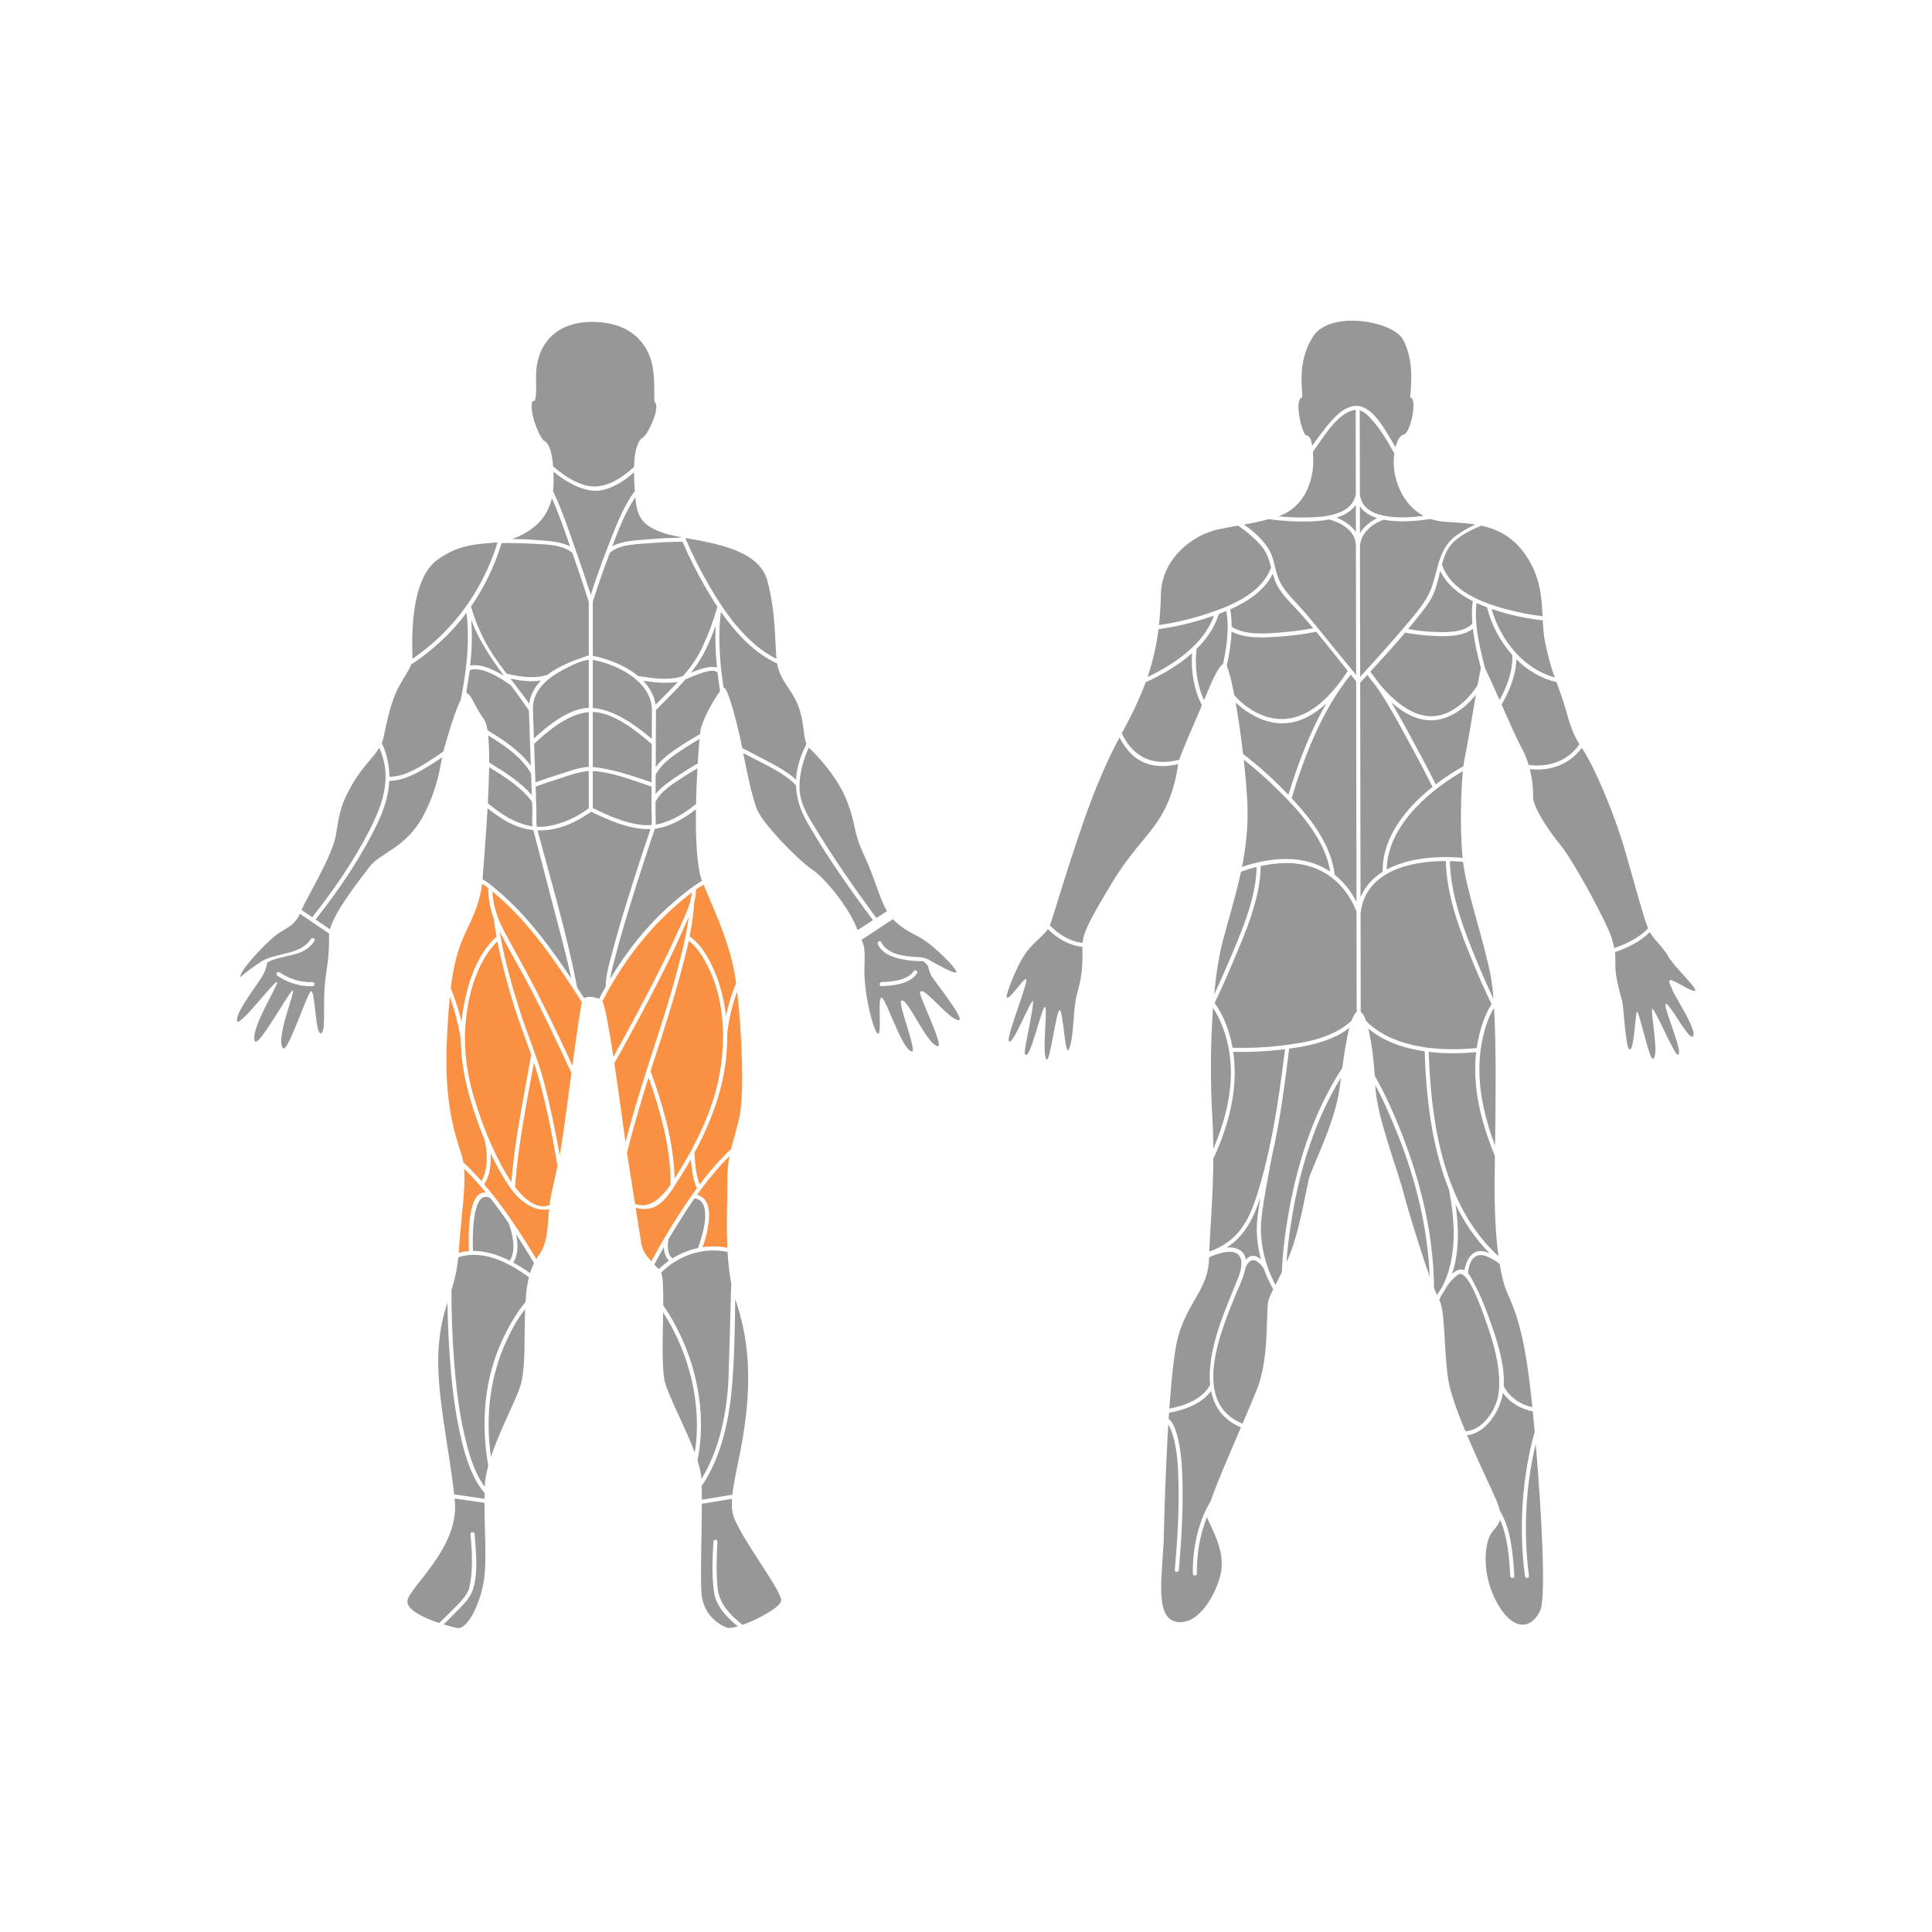 <svg
   version="1.1"
   id="svg2"
   width="1333.333"
   height="1333.333"
   viewBox="0 0 1333.333 1333.333"
   xmlns="http://www.w3.org/2000/svg"
   xmlns:svg="http://www.w3.org/2000/svg">
  <g
     id="g8"
     transform="matrix(1.333,0,0,-1.333,0,1333.333)">
    <g
       id="g10"
       transform="scale(0.1)">

      <path
         d="m 2608.27,6503.71 0.02,0.62 c -66.11,90.31 -128.41,181.97 -168.48,287.61 5.96,-77.61 3.11,-156.89 -5.43,-235.54 55.44,10.99 120.98,-20.06 173.89,-52.69"
         style="fill:#979797;fill-opacity:1;fill-rule:nonzero;stroke:none"
         id="path3374" />
      <path
         d="m 2756.08,5813.47 c -0.43,12.44 -0.87,24.88 -1.3,37.32 -53.77,74.33 -141.55,130.42 -222.38,179.3 -0.76,-58.63 -3.29,-122.52 -6.69,-186.23 67.25,-56.71 145.52,-107.26 231.36,-119.27 -3.67,28.63 -0.05,61.83 -0.99,88.88"
         style="fill:#979797;fill-opacity:1;fill-rule:nonzero;stroke:none"
         id="path3376" />
      <path
         d="m 2509.92,4098.96 c -23.22,55.49 -43.54,112.02 -61.47,168.16 -38.33,120.05 -62.91,239.71 -62.82,362.37 -0.77,1.09 -1.34,2.45 -1.63,4.11 -12.31,70.14 -30.15,140.7 -55.17,208.14 -6.17,-62.08 -11.32,-137.9 -15.62,-234.13 -13.07,-292.95 34.01,-457.74 73.24,-572.83 5.33,-15.64 9.21,-32.08 12.07,-49.26 32.72,-30.94 64.05,-63.8 94.16,-98.09 35.35,60.56 30.44,144.44 17.24,211.53"
         style="fill:#fa9142;fill-opacity:1;fill-rule:nonzero;stroke:none"
         id="path3378" />
      <path
         d="m 2480.89,3869.02 c -25.18,28.87 -51.32,56.61 -78.33,83.22 8.85,-104.67 -14.34,-238.28 -26.57,-419.67 -0.39,-5.74 -0.83,-11.26 -1.28,-16.76 15.96,4.69 32.19,7.71 47.38,9.05 1.92,0.18 3.81,0.14 5.73,0.27 -3.46,72.55 -8.06,315.1 87.57,302.99 -7.93,9.68 -15.96,19.24 -24.06,28.72 l -10.44,12.18"
         style="fill:#fa9142;fill-opacity:1;fill-rule:nonzero;stroke:none"
         id="path3380" />
      <path
         d="m 2753.57,5885.66 c -1.29,37.31 -2.59,74.63 -3.88,111.94 -47.15,82.63 -136.35,145.91 -222.27,197.05 3.94,-38.38 5.42,-86.65 5.2,-140.28 77.42,-46.85 162.29,-100.2 220.95,-168.71"
         style="fill:#979797;fill-opacity:1;fill-rule:nonzero;stroke:none"
         id="path3382" />
      <path
         d="m 2415.03,6424.93 c -1.12,-6.22 1.76,-12.43 7.4,-15.29 21.02,-10.64 38.72,-71.02 84.34,-133.24 6.95,-9.47 12.24,-26.3 16.18,-48.77 0.74,-4.23 3.21,-7.98 6.9,-10.16 80.46,-47.49 165.09,-105.63 218.43,-179.35 -0.2,5.76 -0.4,11.53 -0.6,17.29 -1.15,33.3 -2.31,66.6 -3.46,99.9 l -0.05,1.38 c -1.36,39.25 -2.73,78.5 -4.09,117.75 -0.57,16.5 -1.14,33.01 -1.72,49.52 l -1.31,1.83 c -4.83,7.38 -9.76,14.71 -14.78,21.97 -24.56,35.52 -50.13,70.15 -75.67,104.64 -0.96,1.3 -2.06,2.39 -3.4,3.31 -51.32,35.54 -134.63,90.91 -201.3,80.54 -6.15,-0.96 -10.66,-6.27 -11.45,-12.44 -4.27,-33.21 -9.52,-66.2 -15.42,-98.88"
         style="fill:#979797;fill-opacity:1;fill-rule:nonzero;stroke:none"
         id="path3384" />
      <path
         d="m 2527.66,5404.94 c -10.18,7.85 -20.88,15.44 -31.63,22.03 -17.1,-141.25 -83.05,-229.55 -114.81,-322.39 -20.02,-58.52 -35.5,-118.9 -47.52,-218.42 23.52,-56.23 41.82,-115.01 55.68,-174.47 1.94,20.71 4.6,41.51 8.11,62.45 22.46,133.81 68.93,284.9 173.12,379.2 -5.47,30.73 -10.33,61.56 -14.07,92.52 l 0.07,0.77 c -18.97,50.62 -28.32,101.55 -28.95,158.31"
         style="fill:#fa9142;fill-opacity:1;fill-rule:nonzero;stroke:none"
         id="path3386" />
      <path
         d="m 2642.54,6489.04 c 4.17,-5.38 8.32,-10.77 12.5,-16.15 l 1.27,-0.87 c -1.27,0.87 4.39,-6.44 4.39,-6.44 27.11,-34.96 53.95,-70.13 79.02,-106.58 5.97,46.93 29.21,87.08 61.53,120.32 -51.46,-8.47 -107.82,-1.19 -158.71,9.72"
         style="fill:#979797;fill-opacity:1;fill-rule:nonzero;stroke:none"
         id="path3388" />
      <path
         d="m 3048.21,6886.84 c -26.85,84.76 -55.23,169.08 -84.73,252.96 -51.89,46.86 -157.09,44.84 -221.82,48.23 -48.11,2.51 -96.38,3.69 -144.57,2.67 -36.18,-116.87 -88.96,-228.03 -158.3,-328.13 24.56,-90.45 66.62,-179.98 118.52,-257.59 20.58,-30.78 42.67,-60.48 65.19,-89.89 66.68,-16.15 147.73,-29.45 213.53,-5.04 16.6,12.72 34.35,24.16 52.67,34.13 38.75,21.1 79.53,38.56 121.59,51.94 9.97,3.17 24.82,10.21 37.92,12.59 0,92.71 0,185.42 0,278.13"
         style="fill:#979797;fill-opacity:1;fill-rule:nonzero;stroke:none"
         id="path3390" />
      <path
         d="m 3138.47,7148.87 0.5,1.29 c 2.02,5.2 3.94,10.43 5.97,15.62 38.09,96.95 77.35,207.88 141.56,294.14 -2.33,31.66 -3.81,65.1 -3.87,97.08 -66.5,-58.14 -150.52,-107.92 -231.2,-92.6 -66.87,12.69 -129.9,50.35 -185.97,95.75 0.8,-19.62 1.06,-41.03 0.53,-64.86 -0.28,-12.49 -1.29,-24.36 -2.63,-35.94 45.72,-95.65 79.7,-198.69 114.47,-297.38 1.35,-3.83 2.67,-7.69 4.02,-11.53 l 0.8,-2.27 c 26.25,-74.83 51.7,-149.97 75.98,-225.46 24.25,76.16 50.96,151.67 79.84,226.16"
         style="fill:#979797;fill-opacity:1;fill-rule:nonzero;stroke:none"
         id="path3392" />
      <path
         d="m 2528.69,4111.67 c 0.23,-1.12 0.44,-2.3 0.67,-3.44 27.55,-65.35 58.97,-129.02 95.13,-189.53 6.56,-10.97 14.39,-23.33 23.23,-36.16 17.04,220.51 64.45,441.68 102.46,659.06 -32.09,91.81 -67.96,182.42 -95.78,275.77 -30.49,102.33 -59.18,206.2 -79.33,311.43 -89.71,-88.04 -134.42,-223.3 -154.6,-343.57 -27.12,-161.58 -11.88,-314.69 35.24,-470.91 20.08,-66.58 43.26,-132.92 70.17,-197.69 1.27,-1.21 2.34,-2.72 2.81,-4.96"
         style="fill:#fa9142;fill-opacity:1;fill-rule:nonzero;stroke:none"
         id="path3394" />
      <path
         d="m 3048.21,6586.43 c -44.2,-3.96 -98.35,-33.73 -131.65,-51.09 -81.87,-42.71 -161.64,-107.43 -157.38,-208.37 0.07,-1.58 -0.21,-2.95 -0.66,-4.16 3.24,-15.18 1.89,-31.21 2.49,-48.37 1.1,-31.68 2.19,-63.35 3.29,-95.03 74.18,68.49 181.84,155.35 283.91,158.34 0,82.89 0,165.79 0,248.68"
         style="fill:#979797;fill-opacity:1;fill-rule:nonzero;stroke:none"
         id="path3396" />
      <path
         d="m 2760.92,5705.07 c -52.22,5.28 -103.21,22.82 -152.65,53.35 -28.98,17.89 -57.11,37.76 -84.01,59.21 -8.46,-148.77 -20.89,-292.25 -25.33,-359.93 -0.17,-2.56 -0.49,-4.96 -0.69,-7.48 30.67,-17.2 59.72,-42.98 80.27,-60.37 149.13,-126.14 269.46,-288.98 378.89,-453.21 -29.34,139.54 -68.57,277.68 -104.17,415.47 -30.42,117.75 -61.14,235.41 -92.31,352.96"
         style="fill:#979797;fill-opacity:1;fill-rule:nonzero;stroke:none"
         id="path3398" />
      <path
         d="m 2849.67,5727.44 c 59.05,12.31 115.25,35.29 166.07,67.9 11.04,7.08 22.03,14.31 32.47,22.27 0,64.28 0,128.57 0,192.86 -52.23,-2.86 -107.3,-24.51 -155.34,-39.74 -40.2,-12.75 -80.22,-26.15 -119.92,-40.37 0.84,-24.43 1.69,-48.86 2.54,-73.28 0.71,-1.92 0.73,-3.76 0.19,-5.41 0.44,-12.74 0.88,-25.47 1.32,-38.2 0.85,-24.54 -0.95,-67.13 1.89,-91.08 23.1,-1.4 46.71,0.04 70.78,5.05"
         style="fill:#979797;fill-opacity:1;fill-rule:nonzero;stroke:none"
         id="path3400" />
      <path
         d="m 3048.21,6122.82 c 0,64.27 0,128.55 0,192.82 -105.03,-8.36 -209.55,-94.85 -282.94,-163.95 1.11,-32.09 2.22,-64.19 3.34,-96.28 1.19,-34.39 2.38,-68.79 3.58,-103.19 41.85,14.95 84.01,29.18 126.48,42.24 45.53,13.99 99.41,35.68 149.54,37.52 0,30.28 0,60.56 0,90.84"
         style="fill:#979797;fill-opacity:1;fill-rule:nonzero;stroke:none"
         id="path3402" />
      <path
         d="m 3504.41,3658.62 c -14.74,-23.79 -29.27,-47.76 -43.56,-71.9 -5.94,-31.56 -6.55,-77.65 20.67,-99.25 40.79,25.46 85.63,43.77 132.23,53.66 21.53,57.8 81.03,241.97 -17.66,257.47 -32.17,-45.99 -62.6,-93 -91.68,-139.98"
         style="fill:#979797;fill-opacity:1;fill-rule:nonzero;stroke:none"
         id="path3404" />
      <path
         d="m 2391.64,2537.44 c -31.18,126.32 -48.06,256.08 -58.75,385.61 -9.2,111.5 -14.88,223.75 -16.21,335.94 -19.14,-59.4 -37.27,-124.07 -45.32,-228.62 -17.37,-225.8 54.62,-526.79 79.93,-764.79 52.36,-7.54 104.72,-15.08 157.08,-22.62 0.06,9.95 0.16,19.99 0.34,30.16 -62.92,73.05 -94.43,172.66 -117.07,264.32"
         style="fill:#979797;fill-opacity:1;fill-rule:nonzero;stroke:none"
         id="path3406" />
      <path
         d="m 3471.88,3869.23 c 1.72,186.38 -51.8,379.05 -114.11,555.18 -40.69,-128.96 -78.65,-258.61 -111.69,-389.62 1.29,-8.79 2.48,-16.7 3.54,-23.55 11.11,-71.61 25.13,-160.5 37.95,-241.28 73.93,-29.85 136.25,31.11 184.31,99.27"
         style="fill:#fa9142;fill-opacity:1;fill-rule:nonzero;stroke:none"
         id="path3408" />
      <path
         d="m 3631.49,3847.71 -5.13,-6.85 c -5.85,-7.94 -11.61,-15.95 -17.34,-23.97 101.07,-27.88 54.6,-197.84 28.48,-271.51 42.27,6.29 85.59,5.6 128.28,-2.84 -6.29,135.45 1.02,269.72 0,343.15 -0.73,52.51 3.47,92.5 11.1,131.48 -52.74,-52.19 -100.82,-109.53 -145.39,-169.46"
         style="fill:#fa9142;fill-opacity:1;fill-rule:nonzero;stroke:none"
         id="path3410" />
      <path
         d="m 3816.43,4869.15 c -26.57,-72.02 -44.6,-148.07 -51.71,-223.72 1.08,-89.51 -9.7,-179.06 -30.5,-262.98 -30.44,-122.86 -79.45,-238.51 -139.23,-348.89 3.34,-49.03 6.57,-100.28 21.7,-147.39 1.74,-5.43 3.57,-10.95 5.92,-16.21 49.34,65.63 102.9,128.06 162.39,183.87 10.42,42.55 24.34,88.06 40.06,150.97 31.7,126.8 14.42,463.89 -8.63,664.35"
         style="fill:#fa9142;fill-opacity:1;fill-rule:nonzero;stroke:none"
         id="path3412" />
      <path
         d="m 3403.01,5734.69 c 72.58,15.25 140.7,56.54 200.52,105.03 1.34,64.83 4.15,128.69 7.39,185.2 -24.82,-14.28 -49.26,-29.29 -73.12,-45.01 -50.21,-33.07 -116,-72.01 -143.76,-128.11 -0.09,-21.32 -0.18,-42.63 -0.27,-63.95 -0.07,-16.77 2.38,-36.36 1,-54.47 2.74,0.46 5.54,0.74 8.24,1.31"
         style="fill:#979797;fill-opacity:1;fill-rule:nonzero;stroke:none"
         id="path3414" />
      <path
         d="m 3463.37,3475.55 c -18.21,17.61 -25.29,43.81 -26.33,70.28 -17,-29.66 -33.46,-59.64 -49.32,-89.89 7.82,-8.14 15.51,-16.25 22.67,-24.56 16.53,16.16 34.18,31.04 52.98,44.17"
         style="fill:#979797;fill-opacity:1;fill-rule:nonzero;stroke:none"
         id="path3416" />
      <path
         d="m 4189.51,6129.92 -2.01,2.24 c -12.56,-27.35 -22.99,-55.4 -30.76,-83.34 -17.55,-63.21 -26.07,-132.79 -5.58,-196.57 18.75,-58.39 54.17,-111.91 86.26,-163.82 93.06,-150.55 194.45,-296.4 299.72,-438.68 18.31,11.79 36.61,23.59 54.92,35.38 -39.87,68.37 -61.64,168.18 -114.83,281.55 -66.26,141.25 -39.23,148.22 -89.8,282.49 -50.57,134.27 -164.79,249.36 -197.92,280.75"
         style="fill:#979797;fill-opacity:1;fill-rule:nonzero;stroke:none"
         id="path3418" />
      <path
         d="m 3859.94,2656.33 c 29.64,242.38 10.46,434.2 -52.31,617.29 -0.4,1.15 -0.75,2.35 -1.13,3.5 -2.11,-151.14 -3.95,-302.6 -16.7,-452.41 -14.6,-171.54 -55.36,-368.89 -156.89,-514.92 0.58,-21.34 0.83,-45.51 0.85,-71.66 52.59,8.61 105.19,17.21 157.78,25.82 10.33,96.49 47.77,223.7 68.4,392.38"
         style="fill:#979797;fill-opacity:1;fill-rule:nonzero;stroke:none"
         id="path3420" />
      <path
         d="m 3610.92,2441.45 c 11.23,-35.25 18.84,-67.9 20.53,-95.75 96.74,154.44 134.91,359.75 140.68,534.09 5.26,159.36 9.04,318.77 13.69,478.15 -9.87,51.16 -15.67,106.84 -18.91,162.91 -95.86,20.43 -194.68,-0.9 -276.33,-52.59 -1.59,-2.22 -3.89,-3.78 -6.61,-4.26 -21.87,-14.44 -42.24,-31.3 -61.1,-49.9 10.02,-24.03 11.58,-89.96 10.84,-169.74 156.32,-225.44 233.1,-530.5 177.21,-802.91"
         style="fill:#979797;fill-opacity:1;fill-rule:nonzero;stroke:none"
         id="path3422" />
      <path
         d="m 2744.21,3411.14 c 5.91,19.53 12.83,36.8 20.71,52.51 -29.98,49.63 -61.02,99.78 -93.55,149.49 11.05,-50 12.89,-105.74 -14.19,-147.07 30.21,-16.49 59.28,-35.27 87.03,-54.93"
         style="fill:#979797;fill-opacity:1;fill-rule:nonzero;stroke:none"
         id="path3424" />
      <path
         d="m 2634.07,3455.59 c -66.69,34.74 -138.93,57.08 -211.98,48.35 -15.95,-1.91 -33.02,-5.45 -49.49,-10.96 -7.51,-72.16 -20.73,-123.49 -35.33,-170.43 -0.45,-121.89 4.53,-244.08 13.83,-365.31 10.11,-131.87 24.83,-264.49 55.64,-393.33 21.01,-87.85 47.43,-184.33 102.78,-258.42 1.23,33.65 8.08,70.51 18.52,108.85 l -0.12,0.31 c -38.46,218.15 -21.59,445.08 71.86,647.79 31.68,68.73 70.81,139.45 120.73,198.56 3.27,51.75 9.24,93.77 17.93,128.93 -30.25,21.91 -62.61,43.24 -96.51,61.51 l -7.86,4.15"
         style="fill:#979797;fill-opacity:1;fill-rule:nonzero;stroke:none"
         id="path3426" />
      <path
         d="m 3509.32,5179.42 c 19.98,45.17 49.43,100.49 63.92,154.7 0,0 -0.19,-4.58 0,0 0.15,3.67 4.95,21.64 4.95,21.64 1.62,8.7 2.71,17.32 3.27,25.84 -35.56,-26.43 -69.36,-55.36 -101.22,-84.33 -149.25,-135.68 -268.49,-299.08 -361.14,-477.54 14.25,-30.71 35.2,-149.54 56.46,-288.63 59.43,106.45 117.31,213.8 173.62,321.88 55.98,107.44 111.11,215.61 160.14,326.44"
         style="fill:#fa9142;fill-opacity:1;fill-rule:nonzero;stroke:none"
         id="path3428" />
      <path
         d="m 2538.4,3799.58 c -1.81,-0.13 1.98,-1.04 0,0 -95.09,50.04 -92.55,-202.88 -89.67,-273.5 66.3,0.27 130.09,-20.08 189.83,-50.24 36.71,51.64 14.59,140.65 -4.63,193.25 -0.63,1.72 -0.18,-1.42 0,0 -30.45,44.49 -62.21,88.23 -95.53,130.49"
         style="fill:#979797;fill-opacity:1;fill-rule:nonzero;stroke:none"
         id="path3430" />
      <path
         d="m 2764.1,4500.7 c -38.04,-212.73 -83.13,-428.95 -97.37,-644.26 46.47,-60.16 112.07,-118.82 178.29,-93.42 7.94,63.3 23.58,118.18 41.33,203.09 -25.25,152.66 -55.31,305.25 -97.1,453.65 -7.66,27.21 -16.23,54.13 -25.15,80.94"
         style="fill:#fa9142;fill-opacity:1;fill-rule:nonzero;stroke:none"
         id="path3432" />
      <path
         d="m 2968.41,4882.15 c -113.83,173.83 -237.95,349.63 -394.65,484.34 -6.96,5.98 -15.39,13.35 -24.67,21.14 4.02,-80.97 29.13,-148.27 68.68,-221.12 58.77,-108.26 119.55,-215.16 174.76,-325.33 58.91,-117.57 115.87,-236.17 171.16,-355.51 19.86,148.18 38.81,285.22 48.94,328.37 -13.4,20.73 -26.8,41.48 -40.44,62.35 -1.78,1.17 -3.2,2.99 -3.78,5.76"
         style="fill:#fa9142;fill-opacity:1;fill-rule:nonzero;stroke:none"
         id="path3434" />
      <path
         d="m 2761.4,4856.49 c -55.48,109.2 -119.18,214.19 -174.49,323.39 1.42,-8.78 3.06,-17.53 4.61,-26.29 0.91,-1.69 1.2,-3.55 0.96,-5.45 22.74,-126.31 58.32,-251.2 96.71,-372.84 39.53,-125.23 92.95,-245.88 126.48,-372.89 33,-125.03 59.35,-252.15 81.84,-379.8 3.14,16.86 6.3,34.76 9.46,54.02 12.58,76.65 32.17,225.35 51.54,370.38 -63.27,137.64 -128.5,274.48 -197.11,409.48"
         style="fill:#fa9142;fill-opacity:1;fill-rule:nonzero;stroke:none"
         id="path3436" />
      <path
         d="m 2775.3,7206.73 c 53.24,-4.34 125.26,-6.19 176.58,-33.76 -29.04,83.41 -58.13,169.04 -94.7,250.25 -25.01,-108.98 -101.83,-173.23 -205.64,-211.26 41.32,-0.27 82.69,-1.89 123.76,-5.23"
         style="fill:#979797;fill-opacity:1;fill-rule:nonzero;stroke:none"
         id="path3438" />
      <path
         d="m 2289.22,6081.92 c -17.41,-12 -34.98,-23.73 -52.86,-34.84 -64.43,-40.02 -142.12,-87.52 -220.96,-87.23 -3.6,-74.6 -26.57,-147.27 -60.72,-218.59 -85.09,-177.72 -198.59,-344.77 -320.83,-499.31 24.77,-16.87 49.55,-33.74 74.33,-50.61 25.93,96.18 160.38,265.33 207.45,326.52 52.32,68 188.33,96.78 274.65,258.95 69.47,130.53 84.72,232.2 98.94,305.11"
         style="fill:#979797;fill-opacity:1;fill-rule:nonzero;stroke:none"
         id="path3440" />
      <path
         d="m 2622.26,3061.46 c -87.19,-189.14 -109.8,-397.08 -80.46,-601.72 50.39,152.7 143.17,317.2 158.53,390.15 20.93,99.39 13.08,227.56 18.31,374.04 l 0.08,1.66 c -38.77,-50.57 -70.62,-108.08 -96.46,-164.13"
         style="fill:#979797;fill-opacity:1;fill-rule:nonzero;stroke:none"
         id="path3442" />
      <path
         d="m 1618.76,4896.9 c -63.72,-3.12 -129.98,18.08 -182.71,53.92 -11.09,7.53 -0.64,25.67 10.56,18.06 49.9,-33.91 111.81,-54.01 172.15,-51.06 13.49,0.66 13.43,-20.27 0,-20.92 z m 85.32,271.98 c -50.4,34.31 -100.81,68.63 -151.21,102.95 -25.74,-55.78 -60.8,-69.91 -108.05,-99.24 -50.57,-31.39 -195.69,-184.42 -201.74,-225.86 -0.19,-1.29 -0.28,-2.44 -0.29,-3.45 34.14,27.98 69.31,54.85 106.11,78.61 80.47,51.94 204.61,32.8 260.82,119.36 7.32,11.27 25.44,0.8 18.07,-10.56 -58.1,-89.47 -163.04,-64.55 -243.98,-111.85 l -0.88,-0.54 c -0.47,-10 -4.59,-25.39 -13.1,-47.12 -18.52,-47.34 -140.69,-189.05 -143.35,-250.23 -2.51,-57.54 195.67,206.64 207.87,197.92 12.21,-8.72 -141.26,-245.83 -115.09,-306.03 17.44,-40.11 183.1,267.67 197.05,262.44 13.95,-5.23 -90.72,-248.14 -51.44,-299.06 23.54,-30.52 121.19,273.77 143.86,292.95 22.67,19.19 22.67,-212.74 50.57,-216.22 27.9,-3.49 14.16,124.76 20.93,231.92 6.42,101.81 24.84,130.78 23.54,277.26 -0.02,2.16 0.13,4.44 0.31,6.75"
         style="fill:#979797;fill-opacity:1;fill-rule:nonzero;stroke:none"
         id="path3444" />
      <path
         d="m 2353.39,2244.29 c 0.54,-5.61 1.2,-11.39 1.67,-16.93 20.93,-243.26 -243.25,-447.28 -245.87,-515.28 -1.76,-45.77 87.67,-86.77 164.7,-112.5 20.09,19.29 39.99,38.77 59.39,58.72 35.14,36.13 86.37,78.05 97.56,129.42 19.07,87.55 12.57,183.43 5.31,272.24 -1.1,13.46 19.83,13.35 20.93,0 7.39,-90.37 19.18,-198.1 -8.16,-285.87 -14.98,-48.06 -57.97,-86.51 -92.07,-121.57 -19.81,-20.37 -40,-40.37 -60.4,-60.17 28.4,-8.72 53.44,-15.02 69.08,-18.24 60.16,-12.42 133.4,153.66 143.86,279.21 8.82,105.88 -0.92,226.74 -1.06,368.66 -51.65,7.44 -103.29,14.88 -154.94,22.31"
         style="fill:#979797;fill-opacity:1;fill-rule:nonzero;stroke:none"
         id="path3446" />
      <path
         d="m 2135.04,6591.67 c 47.19,31.66 92.87,68.77 131.54,104.75 147.29,137.03 250.54,308.8 309.87,498.61 -88.73,-10.37 -195.87,-4.32 -313.8,-92.08 -149.97,-111.61 -127.3,-456.87 -127.3,-503.95 0,-2.49 -0.13,-4.92 -0.31,-7.33"
         style="fill:#979797;fill-opacity:1;fill-rule:nonzero;stroke:none"
         id="path3448" />
      <path
         d="m 1998.04,6100.17 c 12.29,-40.4 17.77,-80.16 17.82,-119.38 78.27,0.1 156.76,49.78 219.96,90.73 20.16,13.06 40.11,26.56 59.76,40.49 1.44,6.21 2.94,12.24 4.56,17.91 16.96,59.39 54.57,189.28 84.92,248.84 10.48,51.52 19.51,104.23 26.08,157.36 l 1.47,12.22 c 10.94,94.2 13.74,189.46 2.6,281.52 -39.76,-53.15 -84.25,-102.94 -133.83,-148.24 -46.73,-42.69 -97.83,-84.5 -152.68,-119.25 -11.25,-31.59 -35.71,-63.63 -64.84,-116.83 -40.11,-73.23 -61.04,-181.35 -78.47,-261.56 -2.13,-9.78 -5.17,-19.03 -8.93,-27.96 8.57,-18.42 15.91,-37.2 21.58,-55.85"
         style="fill:#979797;fill-opacity:1;fill-rule:nonzero;stroke:none"
         id="path3450" />
      <path
         d="m 3375.17,6330.46 c -2.12,62.04 -34.44,112.77 -80.2,152.56 -3.84,0.7 -5.9,2.97 -6.72,5.74 -62.43,51.39 -147.2,83.46 -215.42,96.83 -1.2,0.23 -2.47,0.31 -3.69,0.48 0,-82.97 0,-165.93 0,-248.9 112.24,-9.91 219.86,-87.45 305.37,-160.05 0.15,33.43 0.29,66.87 0.43,100.3 0.1,21.91 0.23,53.04 0.23,53.04 -1.04,1.5 0.08,-2.27 0,0"
         style="fill:#979797;fill-opacity:1;fill-rule:nonzero;stroke:none"
         id="path3452" />
      <path
         d="m 4747.83,4963.29 c -34.99,-54.96 -124.02,-63.92 -183.41,-66.39 -13.49,-0.56 -13.44,20.36 0,20.92 50.72,2.11 135.37,8.95 165.35,56.03 7.22,11.34 25.34,0.86 18.06,-10.56 z m 56.49,38.73 -1.29,2.1 c -7.53,6.3 -13.7,14.84 -21.36,20.92 -2.7,2.15 -6.22,0.56 -7.4,1.11 -4.8,-0.01 -9.59,-0.01 -14.38,0.17 -26.33,0.96 -52.86,3.06 -78.79,7.92 -51.91,9.73 -112.45,27.29 -136.17,79.45 -5.54,12.18 12.49,22.83 18.06,10.56 28.86,-63.45 122.28,-73.48 183.62,-76.44 26.83,-1.3 31.61,-1.65 56.71,-11.23 0,0 -0.79,-1.19 0,0 0,0 125.9,-73.11 144.73,-69.75 22.39,3.98 -81.95,108.11 -144.73,155.19 -62.78,47.08 -113.34,54.06 -177.86,118.58 -0.99,0.98 -1.96,1.97 -2.91,2.98 -93.33,-61.45 -69.03,-45.45 -162.36,-106.91 14.6,-32.62 18.72,-44.42 15.3,-142.82 -4.85,-139.68 49.36,-333 68.01,-342.65 25.28,-13.07 -1.75,179.61 19.18,186.59 20.92,6.97 104.63,-266.8 156.94,-279.01 31.97,-7.46 -70.37,245.73 -54.06,261.57 29.65,28.77 133.4,-231.05 190.07,-233.67 32.24,-1.48 -99.53,261.62 -92.42,279.01 15.7,38.36 146.48,-140.38 198.79,-144.74 42.66,-3.55 -129.91,207.58 -142.12,233.74 -6.16,13.22 -12.09,31.31 -15.56,47.33"
         style="fill:#979797;fill-opacity:1;fill-rule:nonzero;stroke:none"
         id="path3454" />
      <path
         d="m 4439.52,5186.86 c 26.69,17.2 53.39,34.4 80.08,51.59 -121.17,163.57 -240.55,331.47 -341.35,508.37 -35.68,62.61 -55.27,125.32 -57.31,189.8 -57.32,61.2 -145.83,100.65 -218.97,138.91 -17.9,9.36 -35.94,18.48 -53.96,27.63 17.53,-91.6 43.5,-217.3 69.47,-287.12 27.9,-74.98 211,-263.31 287.73,-315.62 76.72,-52.31 198.79,-212.74 231.92,-306.9 0.81,-2.32 1.6,-4.49 2.39,-6.66"
         style="fill:#979797;fill-opacity:1;fill-rule:nonzero;stroke:none"
         id="path3456" />
      <path
         d="m 2817.16,7720.24 c 20.5,-8.13 40.06,-47.47 46.7,-132.42 54.75,-47.41 117.34,-88.86 182.36,-101.2 85.27,-16.19 170.57,37.69 236.74,98.84 1.12,39.77 4.94,75.32 12.83,99.28 23.98,72.8 27.07,23.08 66.3,99.58 47.19,92.03 37.49,129.48 28.78,134.71 -8.72,5.23 3.48,92.42 -12.21,184.84 -15.7,92.42 -87.19,226.69 -301.67,231.92 -214.49,5.23 -305.67,-134.31 -301.68,-291.21 4.8,-188.32 -20.92,-77.6 -22.67,-143.86 -1.74,-66.26 48.32,-174.05 64.52,-180.48"
         style="fill:#979797;fill-opacity:1;fill-rule:nonzero;stroke:none"
         id="path3458" />
      <path
         d="m 3789.62,2242.55 c -51.97,-8.51 -103.93,-17.01 -155.89,-25.51 -0.57,-159.48 -8.18,-377.08 -2.22,-460.5 7.84,-109.86 83.7,-162.17 130.78,-180.48 10.93,-4.25 32.16,-1.25 58.2,6.33 -57.07,46.67 -113,102.95 -123.59,175.8 -12.49,85.9 -7.92,176.08 -3.49,262.53 0.69,13.43 21.62,13.5 20.93,0 -4.08,-79.42 -7.11,-160.78 0.92,-240 8.33,-82.2 66.69,-140.56 128.9,-190.66 85.71,30.31 201.61,96.06 200.62,127.25 -1.75,54.93 -216.23,333.93 -247.62,436.81 -7.89,25.88 -9.7,55.2 -7.54,88.43"
         style="fill:#979797;fill-opacity:1;fill-rule:nonzero;stroke:none"
         id="path3460" />
      <path
         d="m 2648.71,3843.08 c -1.21,0.95 -2.17,2.18 -2.73,3.76 l -1.06,1.47 c -40.04,57.18 -74.7,119.08 -105.02,183.25 3.6,-56.68 -3.18,-115.49 -32.91,-160.83 102.06,-119.31 189.89,-254.51 269.61,-385.99 4.03,6.58 8.22,12.95 12.66,19.06 41.85,57.55 44.47,120.32 52.32,224.95 0.35,4.65 0.75,9.22 1.18,13.74 -72.48,-17.07 -150.48,41.29 -194.05,100.59"
         style="fill:#fa9142;fill-opacity:1;fill-rule:nonzero;stroke:none"
         id="path3462" />
      <path
         d="m 3433.25,3207.51 c -2.11,-136.66 -7.89,-299.02 9.93,-362.85 22.54,-80.77 105.77,-233.02 153.81,-362.81 39.77,247.5 -28.84,517.54 -163.74,725.66"
         style="fill:#979797;fill-opacity:1;fill-rule:nonzero;stroke:none"
         id="path3464" />
      <path
         d="m 3136.4,4895.72 c -0.79,58.37 18.66,119.54 33.24,175.26 24.65,94.22 52.62,187.57 81.59,280.55 37.39,120.04 76.29,239.64 116.81,358.67 -102.93,-4.34 -217.8,45.27 -307.24,89.66 -6.69,-5.62 -15.63,-10.23 -20.15,-13.23 -35.64,-23.68 -73.83,-44.64 -114.19,-59.15 -48.62,-17.48 -96.51,-25.6 -143.45,-23.96 71.55,-269.25 152.94,-539.49 205.02,-813.22 12.21,-18.64 24.15,-37.15 36.16,-55.69 17.7,11.77 51.16,6.27 77.66,-2.84 11.16,21.49 22.6,42.85 34.55,63.95"
         style="fill:#979797;fill-opacity:1;fill-rule:nonzero;stroke:none"
         id="path3466" />
      <path
         d="m 3500.21,3691.29 c 34.29,53.84 70.19,107.72 108.5,159.92 -5.02,7.64 -8.21,16.99 -10.8,25.05 -12.78,39.79 -17.98,82.07 -21.38,123.94 -24.41,-43.1 -50.33,-85.44 -77.38,-127.06 -36.36,-55.95 -78.95,-124.97 -153.32,-129.68 -18.54,-1.17 -37.18,0.87 -54.99,5.87 12.99,-81.78 24.3,-152.62 29.4,-184.5 6.23,-38.91 28.22,-67 52.16,-92.76 39.3,74.93 82.51,148.07 127.81,219.22"
         style="fill:#fa9142;fill-opacity:1;fill-rule:nonzero;stroke:none"
         id="path3468" />
      <path
         d="m 1616.6,5253.7 c 110.01,138.83 212.84,288.38 293.98,445.78 61.6,119.51 111.93,248.34 70.82,383.51 -4.92,16.17 -10.8,32.46 -17.53,48.53 -31.68,-52.94 -87.93,-99.53 -137.17,-184.7 -64.52,-111.6 -68.01,-149.96 -87.19,-265.05 -18.53,-111.21 -146.14,-316.83 -178.32,-390.35 18.47,-12.57 36.94,-25.15 55.41,-37.72"
         style="fill:#979797;fill-opacity:1;fill-rule:nonzero;stroke:none"
         id="path3470" />
      <path
         d="m 3549.09,6485.64 c -42.06,-48.72 -88.53,-94.11 -134.35,-140.64 -6.21,-6.31 -12.42,-12.61 -18.66,-18.88 -0.02,-3.28 -0.03,-6.56 -0.04,-9.84 -0.1,-21.95 -0.19,-43.89 -0.29,-65.84 -0.31,-73 -0.62,-146.01 -0.94,-219.01 35.17,47.08 89.2,83.28 136.42,114.11 30.35,19.82 61.37,38.79 93.08,56.46 0.77,7.33 1.43,13.04 1.96,16.85 7.1,51.11 67.36,161.16 101.75,205 -5.04,31.99 -9.56,64.27 -13.28,96.72 -24.27,27.17 -109.71,-12.29 -165.65,-34.93"
         style="fill:#979797;fill-opacity:1;fill-rule:nonzero;stroke:none"
         id="path3472" />
      <path
         d="m 3594.06,5331.99 c -3.39,-59.64 -12.06,-119.06 -23.82,-177.95 61.09,-40.73 102.04,-117.11 129.57,-181.62 30.78,-72.12 49.79,-150.07 58.78,-229.7 12.13,57.98 29.93,114.99 52.5,169.54 -0.57,4.29 -1.14,8.62 -1.72,12.72 -25.42,181.33 -103.5,346.15 -167.11,497.75 -13.38,-8.16 -26.56,-16.77 -39.5,-25.81 0.49,-21.16 -2.87,-43.01 -8.7,-64.93"
         style="fill:#fa9142;fill-opacity:1;fill-rule:nonzero;stroke:none"
         id="path3474" />
      <path
         d="m 3533.62,7197.89 c -52.47,-0.27 -105.08,-2.52 -157.35,-6.82 -61.72,-5.08 -170.98,-3.82 -219.19,-51.4 -1.64,-4.37 -3.28,-8.78 -4.91,-13.09 -29.87,-79.07 -58.08,-158.94 -83.03,-239.73 0,-30.34 0,-60.69 0,-91.03 0,-62.78 0,-125.55 0,-188.32 76.17,-15.92 167.56,-49.66 234.39,-104.83 74.15,-11.32 161.42,-26 233.22,0.03 39.06,45.39 74.02,93.86 99.71,149.06 31.39,67.44 57.63,137.93 77.78,209.62 -19.6,29.45 -37.87,59.1 -54.84,88.16 -46.48,79.6 -89.14,162.84 -125.78,248.35"
         style="fill:#979797;fill-opacity:1;fill-rule:nonzero;stroke:none"
         id="path3476" />
      <path
         d="m 3654.53,6641.2 c -21.28,-44.15 -47.75,-84.05 -77.29,-121.54 39.92,16.75 99.25,38.35 134.7,26.9 -7.3,72.48 -10.38,145.52 -6.59,217.45 -14.84,-41.89 -31.68,-83.11 -50.82,-122.81"
         style="fill:#979797;fill-opacity:1;fill-rule:nonzero;stroke:none"
         id="path3478" />
      <path
         d="m 3289.73,7422.06 c -0.2,1.97 -0.37,4.02 -0.56,6.02 -51.66,-75.64 -87.21,-168.04 -118.98,-253.27 52.81,28.7 131.01,30.6 184.12,35.31 56.72,5.02 113.73,7.99 170.69,8.56 -0.43,1.02 -0.83,2.05 -1.25,3.07 -29.02,5.47 -54.79,10.91 -75.34,17.21 -130.78,40.11 -149.96,94.16 -158.68,183.1"
         style="fill:#979797;fill-opacity:1;fill-rule:nonzero;stroke:none"
         id="path3480" />
      <path
         d="m 3394.64,5991.77 c -0.14,-33.53 -0.28,-67.07 -0.43,-100.6 29.99,38.54 75.83,68.53 114.19,94.28 33.82,22.71 68.49,44.29 104,64.3 3.2,51.78 6.65,95.93 9.46,126.91 -23.75,-13.51 -47.13,-27.68 -69.93,-42.57 -56.76,-37.06 -124.93,-80.15 -157.29,-142.32"
         style="fill:#979797;fill-opacity:1;fill-rule:nonzero;stroke:none"
         id="path3482" />
      <path
         d="m 3399.94,6359.79 c 36.59,37.28 74.2,73.97 109.58,112.36 l -0.4,-0.08 c -57.5,-9.42 -119.72,-2.87 -178.61,5.61 33.01,-34.35 56.45,-75.58 63.43,-124.3 1.84,2.05 3.8,4.17 6,6.41"
         style="fill:#979797;fill-opacity:1;fill-rule:nonzero;stroke:none"
         id="path3484" />
      <path
         d="m 3189.82,5065.42 c -10.7,-41.39 -24.51,-85.79 -30.09,-129.7 85.23,142.33 189.21,273.71 313.71,383.51 49.74,43.86 103.16,88.05 160.85,122.96 -27.03,72.59 -33.34,221.54 -31.24,370.21 -61.85,-48.29 -132.07,-88.44 -205.94,-99.62 -2.11,-0.32 -4.27,-0.43 -6.39,-0.7 -43.78,-128.63 -85.98,-257.84 -126,-387.69 -26.46,-85.85 -52.43,-171.97 -74.9,-258.97"
         style="fill:#979797;fill-opacity:1;fill-rule:nonzero;stroke:none"
         id="path3486" />
      <path
         d="m 4121.35,5965.66 c 2.04,40.92 10.97,82.63 27.46,125.58 7.84,20.42 16.62,40.63 26.2,60.51 -15.44,36.82 -11.7,97.11 -34.32,173.47 -27.9,94.17 -92.42,139.51 -113.35,223.21 -1.47,5.86 -2.7,12.21 -3.81,18.85 -118.71,54.46 -214.59,157.85 -291.19,267.58 -12.55,-99.85 -9.21,-203.59 2.25,-305.76 0.65,-1.07 -0.56,1.18 0,0 l 1.54,-13.05 c 2.95,-24.86 6.44,-49.58 10.19,-74.14 l 0.27,0.15 c 22.17,8.52 77.66,-216.3 96.41,-312.68 30.28,-15.16 60.36,-30.72 90.17,-46.71 62.5,-33.52 135.03,-67.46 188.18,-117.01"
         style="fill:#979797;fill-opacity:1;fill-rule:nonzero;stroke:none"
         id="path3488" />
      <path
         d="m 3548.42,7216.25 c 2.2,-2.05 3.36,-4.98 3.31,-8 33.57,-78.82 72.39,-155.67 114.73,-229.17 83.1,-144.23 197.4,-311.15 353.9,-387.92 -9.76,90.71 -2.54,234.45 -47.07,403.67 -41.88,159.13 -269.16,194.22 -425.29,222.47 l 0.42,-1.05"
         style="fill:#979797;fill-opacity:1;fill-rule:nonzero;stroke:none"
         id="path3490" />
      <path
         d="m 3528.95,3959.74 c 15.67,25.99 30.9,52.38 45.56,79.11 l 1.07,1.93 c 67.99,124.27 123.21,256.47 149.04,396.01 11.71,63.32 18.3,129.83 18.55,196.74 -0.18,0.91 -0.44,1.76 -0.35,2.85 0.11,1.23 0.29,2.46 0.4,3.69 -0.32,121.92 -22.22,244.87 -74.98,351.94 -24.11,48.93 -56.68,105.9 -102.59,139.76 -12,-56.5 -26.51,-112.49 -41.45,-167.72 -39.28,-145.2 -84.99,-288.53 -131.74,-431.48 -8.2,-25.07 -16.26,-50.18 -24.28,-75.3 63.54,-175.59 120.25,-368.67 124.41,-557.09 13.55,21.21 25.7,41.9 36.36,59.56"
         style="fill:#fa9142;fill-opacity:1;fill-rule:nonzero;stroke:none"
         id="path3492" />
      <path
         d="m 3374,6057.24 c 0.13,30.83 0.26,61.67 0.4,92.5 -78.9,68.36 -196.76,163.99 -305.26,166.52 0,-94.93 0,-189.85 0,-284.78 l 1.61,-0.1 c 102.47,-10.15 205.08,-46.78 302.8,-79.51 0.05,12.28 0.1,24.55 0.15,36.83 l 0.04,7.77 c 0.09,20.25 0.17,40.51 0.26,60.77"
         style="fill:#979797;fill-opacity:1;fill-rule:nonzero;stroke:none"
         id="path3494" />
      <path
         d="m 3373.78,5730.84 c 2.68,22.08 -0.91,63.92 -0.81,86.13 0.16,37.64 0.32,75.28 0.48,112.91 -95.97,32.25 -201.66,74.4 -302.7,80.57 l -1.61,0.05 c 0,-37.13 0,-74.25 0,-111.38 0,-26.7 0,-53.4 0,-80.1 85.62,-42.63 204.52,-95.6 304.64,-88.18"
         style="fill:#979797;fill-opacity:1;fill-rule:nonzero;stroke:none"
         id="path3496" />
      <path
         d="m 3346.41,4457.99 c -0.12,2.32 0.56,4.27 1.87,5.81 6.39,19.98 12.77,39.96 19.29,59.9 46.64,142.65 93.07,285.56 132.28,430.47 17.3,63.96 34.42,128.81 47.92,194.29 -0.13,1.94 0.26,3.85 1.12,5.61 6.76,33.32 12.53,66.8 16.9,100.4 -10.47,-24.03 -21.52,-47.17 -30.83,-68.41 -49.69,-113.35 -105.4,-224.06 -162.57,-333.78 -62.1,-119.19 -126,-237.51 -191.75,-354.76 21.75,-145.08 43.29,-305.58 57.75,-408.82 32.44,124.05 68.93,247.01 108.02,369.29"
         style="fill:#fa9142;fill-opacity:1;fill-rule:nonzero;stroke:none"
         id="path3498" />
      <path
         d="m 6349.23,6839.18 c -13.13,-5.45 -26.25,-10.56 -39.26,-15.36 -20.81,-68.72 -62.36,-129.11 -115.2,-181.28 -10.06,-87.91 1.36,-183.1 38.67,-265.2 37.29,89.94 71.58,172.01 98.68,187.62 12.81,59.49 22.95,121.74 23.86,182.62 l 0.07,9.62 c -0.04,27.82 -2.14,55.26 -6.82,81.98"
         style="fill:#979797;fill-opacity:1;fill-rule:nonzero;stroke:none"
         id="path3500" />
      <path
         d="m 6368.9,6847.6 c 5.39,-29.36 7.76,-59.6 7.77,-90.26 71.51,-45.21 178.53,-35.55 258.41,-28.92 54.86,4.55 109.73,11.39 163.88,21.56 -35,41.52 -70.73,82.3 -108,121.41 -36.02,37.81 -71.86,76.96 -90.43,126.77 -4.27,11.46 -7.78,22.9 -10.97,34.26 -42.65,-87.13 -129.94,-144.63 -220.66,-184.82"
         style="fill:#979797;fill-opacity:1;fill-rule:nonzero;stroke:none"
         id="path3502" />
      <path
         d="m 6390.33,6403.06 c 43.25,-49.27 102.56,-90.97 163.9,-110.27 186.34,-58.64 330.45,92.91 423.39,236.2 -54.08,67.53 -107.7,135.98 -163.17,202.61 -62.88,-12.37 -127.18,-20.78 -191.07,-24.98 -76.91,-5.05 -175.65,-12.55 -247.15,26.56 -2.23,-59.78 -12.41,-120.49 -25,-178.51 11.58,-23.94 25.34,-79.44 39.1,-151.61"
         style="fill:#979797;fill-opacity:1;fill-rule:nonzero;stroke:none"
         id="path3504" />
      <path
         d="m 6886.97,5490.06 c -22.93,140.48 -118.6,265.22 -217.37,368.8 l -3.9,4.09 c -15.67,16.32 -31.38,32.13 -46.88,47.36 -56.82,55.87 -116.53,109.88 -179.54,159.17 9.31,-83.36 16.18,-164.25 18.88,-230.77 4.7,-115.99 -7.58,-222.09 -28.14,-325.01 73.93,26.65 154.38,41.74 231,41.51 86.88,-0.27 162.9,-23.18 225.95,-65.15"
         style="fill:#979797;fill-opacity:1;fill-rule:nonzero;stroke:none"
         id="path3506" />
      <path
         d="m 6651.13,5907.55 c 6.44,-6.58 12.89,-13.26 19.35,-20 48.86,159.52 110.98,325.65 196.61,473.69 -82.9,-76.78 -185.23,-126.74 -302.36,-93.44 -61.28,17.43 -120.6,52.41 -167.51,97.76 14.1,-79.54 27.8,-173.99 38.74,-267.11 76.3,-57.96 148.49,-122.69 215.17,-190.9"
         style="fill:#979797;fill-opacity:1;fill-rule:nonzero;stroke:none"
         id="path3508" />
      <path
         d="m 7023.78,4837.23 c -0.24,145.32 -0.47,290.64 -0.71,435.95 l -0.07,0.76 0.07,0.48 c -0.01,2.84 -0.01,5.69 -0.02,8.54 -67.59,171.71 -214.1,264.05 -398.3,249.95 -32.28,-2.47 -65.06,-7.11 -97.53,-13.89 -2.46,-172.62 -81.35,-348.77 -147,-504.78 -29,-68.91 -59.67,-137.28 -91.87,-204.88 42.19,-56.21 69.69,-128.13 85.16,-193.53 2.96,-12.52 5.5,-25.05 7.74,-37.58 77.81,-3.01 156.64,0.6 233.93,8.91 128.99,13.88 283.61,37.92 381.95,130.94 8.06,22.27 16.92,38.01 26.77,44.98 -0.04,24.72 -0.08,49.44 -0.12,74.15"
         style="fill:#979797;fill-opacity:1;fill-rule:nonzero;stroke:none"
         id="path3510" />
      <path
         d="m 7199,7689.93 c -24.75,42.75 -50.81,85.9 -82.92,123.62 -18.21,21.4 -45.65,55.25 -76.35,64.62 0.07,-42.78 0.14,-85.57 0.21,-128.35 0.16,-101.44 0.33,-202.87 0.5,-304.31 5.82,-65.61 55.68,-98.45 121.18,-112.58 1.4,0.46 -1.39,-0.45 0,0 1.4,0.46 15.37,-2.93 15.37,-2.93 60.65,-10.16 131.85,-6.24 193.15,1.5 -103,54.57 -144.43,168.99 -152.57,242.26 -3.2,28.85 -2.32,56.47 1.13,81.03 -6.45,11.8 -12.99,23.53 -19.7,35.14"
         style="fill:#979797;fill-opacity:1;fill-rule:nonzero;stroke:none"
         id="path3512" />
      <path
         d="m 7163.98,7311.67 c -61.25,-21.24 -120.4,-70.44 -123.1,-138.76 v 0 c 0.37,-224.71 0.74,-449.43 1.11,-674.14 3.4,3.7 6.81,7.4 10.21,11.11 5.32,5.8 10.58,11.66 15.89,17.47 0,0 7.99,10.15 9.55,10.51 1.29,1.09 -1.56,-0.36 0,0 12.72,13.95 25.46,27.87 38.1,41.89 60.33,66.95 120.32,134.3 178.02,203.55 50.99,61.19 100.52,118.44 124.17,195.76 10.25,33.5 17.95,66.61 27.15,98.19 0.08,1.44 0.45,2.75 1.13,3.87 17.87,60.28 41.92,114.65 101.09,154.45 28.59,19.22 58.81,36.36 90.02,51.56 -57.93,9.37 -114.59,10.36 -163.41,14.61 -24.39,2.12 -46.6,6.98 -66.93,13.92 -73.04,-11.25 -166.17,-18.9 -243,-3.99"
         style="fill:#979797;fill-opacity:1;fill-rule:nonzero;stroke:none"
         id="path3514" />
      <path
         d="m 6356.35,5011.11 c 65.7,154.91 145.87,331.38 149.8,503.11 -27.63,-6.62 -54.8,-15.03 -81.19,-24.94 -25.01,-117.37 -60.03,-231.25 -92.35,-351.56 -21.13,-78.65 -36.31,-177.09 -46.52,-283.82 24.29,52.05 47.87,104.42 70.26,157.21"
         style="fill:#979797;fill-opacity:1;fill-rule:nonzero;stroke:none"
         id="path3516" />
      <path
         d="m 6449.69,3480.83 c 15.19,17.46 35.53,27.15 61.18,13.48 6.12,-3.26 11.89,-7.24 17.35,-11.68 -19.27,70.82 -26.58,144.53 -17.74,217.65 4.14,34.26 9.23,68.45 14.82,102.6 l -0.54,-1.67 c -30.58,-90.15 -67.27,-174.47 -143.36,-235.73 -9.64,-7.76 -20.02,-15.09 -30.8,-22.06 25.76,2.47 50.42,-0.93 70.78,-14.69 17.23,-11.64 25.65,-28.45 28.31,-47.9"
         style="fill:#979797;fill-opacity:1;fill-rule:nonzero;stroke:none"
         id="path3518" />
      <path
         d="m 5849.6,6138.71 c 68.23,-82.47 162.15,-94.14 255.6,-69.58 15.27,46.88 55.64,137.22 98.37,236.91 6.4,14.95 12.75,30.1 19.04,45.19 -41.88,81.93 -57.51,179.08 -50.79,269.82 -70.79,-63.27 -157.35,-113.2 -240.2,-150.56 -8.49,-23.2 -17.76,-46.59 -27.98,-70.28 -37.08,-85.97 -65.21,-136.92 -95.79,-193.78 11.19,-24.57 25.28,-47.83 41.75,-67.72"
         style="fill:#979797;fill-opacity:1;fill-rule:nonzero;stroke:none"
         id="path3520" />
      <path
         d="m 6919.54,7322.63 c 39.7,-15.6 77.95,-40.63 100.29,-75.23 -0.07,47.15 -0.15,94.31 -0.23,141.47 -22.56,-33.06 -59.19,-53.55 -100.06,-66.24"
         style="fill:#979797;fill-opacity:1;fill-rule:nonzero;stroke:none"
         id="path3522" />
      <path
         d="m 6674.42,4573.41 c -23.19,-185.39 -47.07,-374.97 -89.68,-558.75 -18.91,-103.17 -40.31,-206.56 -52.86,-310.45 -10.77,-89.08 1.66,-178.22 31.11,-262.07 l 1.34,-2.09 c 1.2,-1.97 1.47,-3.87 1.39,-5.68 10.55,-28.89 23.2,-57.08 37.55,-84.44 10.32,20.25 21.83,42.68 33.59,66.75 3.7,112.4 19.43,225.64 39.94,335.57 47.41,254.02 130.73,503.45 272.3,721.1 10.55,77.17 22.25,152.24 36.62,207.22 -86.62,-66.59 -204.43,-92.66 -311.3,-107.16"
         style="fill:#979797;fill-opacity:1;fill-rule:nonzero;stroke:none"
         id="path3524" />
      <path
         d="m 7378.38,4580.1 c 0,0 18.43,-2.9 16.09,-2.14 85.71,-10.8 173.13,-9.26 250.87,-1.34 2.5,17.05 5.56,34.05 9.37,50.99 13.18,58.7 33.5,123.29 67.45,176.19 -34.09,70.27 -65.8,141.8 -95.39,213.89 -67.99,165.68 -137.46,345.57 -141.26,526.96 -192.67,0.55 -412.56,-56.92 -440.4,-262.72 0.05,-1.1 -0.12,-2.08 -0.45,-3.01 -0.19,-1.53 -0.5,-2.96 -0.67,-4.51 0.28,-170.15 0.56,-340.3 0.84,-510.45 10.16,-6.65 19.44,-23.56 27.76,-47.45 78.02,-79.06 189.55,-119.58 305.79,-136.41"
         style="fill:#979797;fill-opacity:1;fill-rule:nonzero;stroke:none"
         id="path3526" />
      <path
         d="m 6425.51,3438.51 c 0.99,6.35 1.72,12.7 1.8,19.04 1.27,94.01 -101.4,65.03 -167.74,35.29 -0.07,-2.75 -0.16,-5.55 -0.22,-8.22 -3.51,-156.94 -111.58,-223.2 -160.41,-404.56 -18.96,-70.42 -33.71,-212.39 -44.87,-370.52 80.85,15.32 171.04,49.83 210.15,121.21 l 1.34,1.59 c -12.08,113.52 24.78,245.25 63.66,350.55 19.61,53.12 41.31,105.37 62.47,157.87 11.61,28.81 26.76,60.33 32.83,92.12 -0.17,1.42 -0.04,2.96 0.61,4.67 l 0.38,0.96"
         style="fill:#979797;fill-opacity:1;fill-rule:nonzero;stroke:none"
         id="path3528" />
      <path
         d="m 7501.94,3843.29 c -90.43,225 -118.59,482.52 -126.14,716.19 -108.31,15.68 -212.9,51.32 -291.84,117.93 16.84,-67.97 28.49,-163.24 33.98,-245.24 58.33,-102.22 106.08,-211.93 147.93,-321.19 95.16,-248.46 156.33,-510.98 158.43,-777.61 5.4,-13.7 10.33,-25.43 14.68,-34.83 21.31,27.27 38.97,61.04 50.29,91.89 53,144.45 41.01,304.16 12.67,452.86"
         style="fill:#979797;fill-opacity:1;fill-rule:nonzero;stroke:none"
         id="path3530" />
      <path
         d="m 6174.97,6652.22 9.5,9.39 c 44.54,44.99 80.27,96.08 100.59,153.32 -6.1,-2.11 -12.18,-4.18 -18.18,-6.17 -87.16,-28.85 -177.78,-51.09 -268.99,-63.7 -10.51,-83.33 -28.34,-164.38 -56.65,-247.47 81.99,38.55 166.77,90.04 233.73,154.63"
         style="fill:#979797;fill-opacity:1;fill-rule:nonzero;stroke:none"
         id="path3532" />
      <path
         d="m 7933.48,2716.9 c -2.41,23.75 -4.78,46.11 -7.07,66.72 -34.87,313.88 -76.72,422 -122.06,523.14 -16.43,36.66 -29.99,88.51 -40.49,152.73 -12.98,9.93 -26.67,18.91 -40.86,26.41 -21.28,11.26 -50.68,24.87 -75.18,15.64 -35.19,-13.25 -43.48,-56.63 -47.79,-90.03 11.92,-13.56 20.67,-31.92 28.06,-45.79 30.75,-57.73 56.35,-118.5 78.53,-180 37.75,-104.7 85.98,-239.25 78.45,-359.09 28.66,-58.26 86.25,-95.87 148.41,-109.73"
         style="fill:#979797;fill-opacity:1;fill-rule:nonzero;stroke:none"
         id="path3534" />
      <path
         d="m 6741.6,7323.18 c 37.34,-0.02 86.19,0.62 132.67,9.07 l 9.03,2.11 0.74,-0.21 c 63.7,13.26 120.98,42.41 135.11,106.38 l 0.37,0.81 c -0.01,1.24 -0.01,2.47 -0.01,3.7 -0.24,3.02 0.07,9.97 -0.02,13.11 -0.04,1.54 -0.45,-1.19 0,0 -0.23,140.75 -0.46,281.51 -0.69,422.27 -81.61,-6.62 -155.67,-123.42 -197.25,-182.26 -8.27,-11.7 -16.44,-23.49 -24.49,-35.36 0.9,-12.3 1.59,-26.09 2.01,-41.95 2.58,-98.17 -40.83,-244.73 -180.48,-291.18 40.98,-4.23 82.19,-6.47 123.01,-6.49"
         style="fill:#979797;fill-opacity:1;fill-rule:nonzero;stroke:none"
         id="path3536" />
      <path
         d="m 7022.97,5333.22 c -0.62,380.65 -1.25,761.3 -1.87,1141.95 -9.32,11.41 -18.6,22.88 -27.86,34.38 -146.98,-181.17 -239.11,-417.82 -306.24,-639.44 104.23,-111.25 204.86,-243.6 223.3,-396.84 l -0.01,-0.08 c 45.88,-35.98 83.79,-83.09 112.68,-139.97"
         style="fill:#979797;fill-opacity:1;fill-rule:nonzero;stroke:none"
         id="path3538" />
      <path
         d="m 6568.96,7158.41 c 16.59,-27.11 23.99,-56.37 31.07,-85.79 l 2.28,-9.45 c 5.7,-23.62 11.79,-47.21 22.85,-69.73 24.31,-49.53 61.78,-86.14 98.55,-126.26 63.72,-69.5 121.57,-144.99 181.39,-217.84 30.6,-37.27 61.17,-74.57 91.75,-111.86 l 6.87,-8.37 c 5.77,-7.05 11.55,-14.08 17.33,-21.13 -0.05,29.09 -0.1,58.19 -0.15,87.28 -0.32,195.63 -0.64,391.26 -0.96,586.89 -0.65,1.29 -1.08,2.77 -1.16,4.5 -3.08,69.17 -76.62,110.27 -137.17,126.47 -38.01,-7.5 -77.03,-9.9 -110.05,-10.57 -67.42,-1.38 -135.69,2.78 -202.84,12.27 -49.04,-13.5 -86.28,-20.65 -128.65,-28.15 50.97,-35.1 98.27,-78.18 128.89,-128.26"
         style="fill:#979797;fill-opacity:1;fill-rule:nonzero;stroke:none"
         id="path3540" />
      <path
         d="m 6260.63,3523.04 c 50.37,16.58 99.01,46.08 134.79,82.27 65.38,66.12 96.25,155.88 122.48,243.26 20.49,68.25 37.85,137.45 53.04,207.21 1.4,7.96 2.84,15.93 4.19,23.89 0.31,1.8 0.99,3.2 1.85,4.33 33.56,160.79 55.78,324.39 76.16,486.66 -1.15,-0.14 -2.33,-0.31 -3.47,-0.45 -87.52,-10.74 -176.7,-16.16 -264.99,-12.98 27.99,-189.54 -22.65,-380.04 -102.74,-552.91 -1.39,-187.39 -16.36,-362.1 -21.31,-481.28"
         style="fill:#979797;fill-opacity:1;fill-rule:nonzero;stroke:none"
         id="path3542" />
      <path
         d="m 6280.21,4784.47 c -14.26,-192.87 -13.72,-403.87 -3.4,-570.95 3.26,-52.78 4.81,-105.8 5.16,-158.16 75.83,177.04 119.78,375.52 69,564.25 -14.89,55.34 -37.06,115.26 -70.76,164.86"
         style="fill:#979797;fill-opacity:1;fill-rule:nonzero;stroke:none"
         id="path3544" />
      <path
         d="m 7722.37,6849.77 c 45.29,-159.62 163.17,-309.63 327.13,-354.64 -17.34,48.09 -31.47,92.89 -49.85,181.46 -7.7,37.13 -10.33,75.19 -12.33,114.24 -77.6,8.39 -155.43,24.43 -229.35,47.26 -11.74,3.63 -23.65,7.57 -35.6,11.68"
         style="fill:#979797;fill-opacity:1;fill-rule:nonzero;stroke:none"
         id="path3546" />
      <path
         d="m 7396.81,4556.69 c 7.36,-222.89 33.53,-467.47 115.95,-683.7 0,0 8.43,-19.39 9.22,-23.35 1.08,-5.43 -1.05,5.47 0,0 53.6,-132.6 129.33,-253.57 236.06,-351.03 -14.52,107.78 -21.43,244.58 -19.95,400.16 0.33,35.06 0.88,75.2 1.5,118.87 -69.66,168.23 -118.33,355.16 -97.05,537.77 -76.46,-7.6 -161.73,-8.88 -245.73,1.28"
         style="fill:#979797;fill-opacity:1;fill-rule:nonzero;stroke:none"
         id="path3548" />
      <path
         d="m 6763.32,7748.14 c 14.28,-1.78 24.5,-14.18 30.38,-53.47 14.02,19.94 28.29,39.69 43.08,58.99 41.74,54.42 111.56,151.96 190.68,147.6 76.97,-4.25 138.85,-115.75 172.85,-172.36 8.41,-14 16.6,-28.15 24.64,-42.4 9.94,38.41 26.04,63.91 39.7,65.13 39.24,3.49 73.84,187.66 38.97,191.14 -10.73,1.08 31.66,167.2 -38.97,300.6 -51.46,97.2 -376.65,154.33 -465.52,18.31 -96.69,-148 -45.47,-313.31 -59.9,-318.24 -40.96,-13.99 3.16,-192.68 24.09,-195.3"
         style="fill:#979797;fill-opacity:1;fill-rule:nonzero;stroke:none"
         id="path3550" />
      <path
         d="m 6098.94,6044.48 0.33,1.89 c -88.8,-21.05 -181.49,-12.75 -249.23,60.16 -21.1,22.71 -39.55,49.08 -54.23,77.4 -29.51,-55.49 -62.47,-120.86 -108.4,-230.13 -101.14,-240.64 -227.56,-675.28 -248.49,-732.82 -1.14,-3.15 -2.36,-6.1 -3.59,-8.98 45.09,-47.93 104.84,-83.76 169.21,-91.13 6.17,61.62 44.35,130.51 145.65,299.34 115.09,191.81 195.3,247.61 261.52,359.21 66.22,111.61 83.74,233.67 87.23,265.06"
         style="fill:#979797;fill-opacity:1;fill-rule:nonzero;stroke:none"
         id="path3552" />
      <path
         d="m 6543.7,3433.38 c -8.15,12.61 -18.16,24.71 -29.78,34.01 -31.9,25.53 -52.85,1.7 -65.82,-28.52 -8.53,-49.61 -36.44,-104.26 -48.93,-134.88 -80.02,-196.11 -235.34,-562.62 33.66,-672.26 27.97,65.13 54.13,126.54 74.15,176.31 69.38,172.42 43.6,415.89 61.91,468.2 4.74,13.54 12.85,30.82 22.89,50.96 -18.73,34.01 -35,69.53 -48.08,106.18"
         style="fill:#979797;fill-opacity:1;fill-rule:nonzero;stroke:none"
         id="path3554" />
      <path
         d="m 6694.65,3733.84 c -15.47,-87.8 -28.36,-177.35 -34.24,-266.93 12.33,27.72 24.1,56.81 34.03,86.59 39.23,117.7 68.01,285.11 81.09,342.65 13.07,57.54 136.01,290.34 159.55,470.82 2.42,18.58 4.88,37.55 7.38,56.63 -127.83,-210 -205.27,-448.34 -247.81,-689.76"
         style="fill:#979797;fill-opacity:1;fill-rule:nonzero;stroke:none"
         id="path3556" />
      <path
         d="m 5603.64,5100.34 c -67.68,7.41 -130.11,42.83 -178.51,92.19 -21.88,-34.58 -54.69,-51.09 -102.6,-108.87 -59.29,-71.5 -111.15,-227.76 -111.17,-237.15 -0.06,-46.65 83.27,90.24 100.71,86.75 17.43,-3.49 -101.78,-294.39 -88.94,-320.42 16.57,-33.57 113.78,215.36 124.25,206.64 10.46,-8.72 -47.64,-256.47 -41.85,-271.16 23.54,-59.72 88.93,249.36 104.62,240.64 15.7,-8.72 -17.55,-248.95 8.16,-271.6 18.31,-16.13 49.39,252.42 67.7,255.04 18.31,2.61 27.91,-243.53 47.15,-203.53 28.7,59.66 20.87,205.9 41.78,283.3 19.5,72.19 32.69,122.08 28.77,243.7 -0.05,1.49 -0.06,2.98 -0.07,4.47"
         style="fill:#979797;fill-opacity:1;fill-rule:nonzero;stroke:none"
         id="path3558" />
      <path
         d="m 6241.18,6822.36 c 17.86,5.76 36.46,12.01 55.35,18.84 l 1.07,0.39 c 17.63,6.39 35.49,13.32 53.29,20.88 1.56,1.19 3.35,1.91 5.25,2.24 96.68,41.82 189.8,102.87 224.72,200.49 -10.1,38.64 -20.94,75.84 -49.57,109.52 -34.78,40.92 -76.67,76.65 -122,106.53 -28.27,-4.97 -59.96,-10.67 -99.35,-18.75 -136.02,-27.9 -296.23,-153.16 -299.71,-338 -1.03,-54.42 -4.12,-106.8 -9.81,-158.2 81.42,11.49 162.84,30.98 240.76,56.06"
         style="fill:#979797;fill-opacity:1;fill-rule:nonzero;stroke:none"
         id="path3560" />
      <path
         d="m 6196.59,1855.94 c 0.19,-13.5 -20.73,-13.49 -20.92,0 -1.73,124.29 24.61,262.56 91.26,372.46 31.56,91.83 97.75,244.75 157.73,384.29 -93.31,38.66 -138.46,107.55 -154.39,188.72 -47.65,-66.1 -136.94,-98.46 -217.68,-113.18 -0.73,-10.75 -1.44,-21.58 -2.14,-32.44 25.28,-17.03 39.35,-66.77 44.68,-86.84 19.46,-73.21 24.51,-150.55 26.66,-225.95 4.46,-156.42 -5.3,-312.96 -18.49,-468.75 -1.13,-13.35 -22.06,-13.46 -20.92,0 12.54,148.12 22.53,297.21 19.08,445.96 -1.77,75.98 -4.8,154.01 -22.72,228.23 -3.87,16.03 -15.5,57.08 -30.1,78.58 -13.95,-227.45 -21.04,-468.06 -22.94,-568.81 -3.48,-184.83 -52.31,-418.5 55.81,-449.89 108.11,-31.39 205.76,115.09 237.15,240.64 31.17,124.69 -54.58,252.78 -69.42,298.94 -38.57,-92.36 -53.96,-197.01 -52.65,-291.96"
         style="fill:#979797;fill-opacity:1;fill-rule:nonzero;stroke:none"
         id="path3562" />
      <path
         d="m 8635.26,5053.58 c -27.77,49.5 -68.69,78.05 -93.37,123.26 -47.08,-47.83 -114.71,-81.31 -180.59,-103.46 2.14,-16.09 1.93,-32.3 1.93,-70.81 0,-74.98 31.98,-161.26 37.21,-194.39 5.23,-33.13 16.6,-217.72 32.87,-236.01 27.89,-31.39 31.93,190.63 42.39,192.38 10.47,1.74 62.34,-241.5 79.78,-243.26 38.8,-3.92 -11.77,248.49 -1.31,257.21 10.47,8.72 113.74,-234.18 130.79,-236.28 38.79,-4.8 -76.73,250.23 -61.04,262.44 15.7,12.2 113.57,-177.95 137.76,-169.15 38.36,13.95 -99.39,223.2 -102.88,240.64 -3.49,17.44 -25.63,43.98 -12.55,51.82 13.08,7.85 122.41,-69.26 130.25,-53.56 7.85,15.69 -109.46,122.5 -141.24,179.17"
         style="fill:#979797;fill-opacity:1;fill-rule:nonzero;stroke:none"
         id="path3564" />
      <path
         d="m 7240.77,4118.09 c -35.46,89.88 -74.35,180.12 -120.24,265.97 0.09,-2.21 0.19,-4.46 0.26,-6.63 5.23,-149.09 115.09,-431.58 143.86,-544.06 20.77,-81.17 87.85,-301.26 137.34,-440.12 -10.09,248.45 -70.11,493.85 -161.22,724.84"
         style="fill:#979797;fill-opacity:1;fill-rule:nonzero;stroke:none"
         id="path3566" />
      <path
         d="m 8357.43,5094.1 c 64.39,21.78 131.09,54.76 175.07,102.17 -23.63,57.66 -59.56,195.2 -116.96,394.83 -59.75,207.83 -163.34,446.55 -226.25,539.48 -61.69,-84.69 -163.39,-122.45 -269.17,-110.07 14.18,-55.75 18.32,-107.75 16.76,-139.08 -2.62,-52.31 73.24,-170.01 143.86,-256.33 70.62,-86.32 248.49,-417.63 265.92,-487.38 4.92,-19.65 8.34,-32.91 10.77,-43.62"
         style="fill:#979797;fill-opacity:1;fill-rule:nonzero;stroke:none"
         id="path3568" />
      <path
         d="m 7915.95,1842.86 c 1.75,-13.35 -19.2,-13.18 -20.92,0 -31.86,243.52 -16.74,507.13 50.58,746.43 -3.34,37.29 -6.68,72.81 -9.96,105.94 -61.02,12.11 -119.25,44.87 -154.48,96.39 -1.81,-10.95 -3.97,-21.79 -6.94,-32.37 -22.52,-80.22 -88.22,-176.94 -178.71,-187.65 56.35,-132.76 120.81,-265 149.54,-332.03 9.71,-22.65 15.92,-41.32 19.42,-57.07 59.27,-96.6 69.78,-234.76 75.62,-339.64 0.75,-13.49 -20.18,-13.42 -20.93,0 -4.82,86.62 -12.8,202.45 -52.95,292.06 -6.77,-31.21 -30.83,-46.33 -49.06,-76.71 -31.39,-52.31 -48.82,-212.74 38.37,-362.7 87.18,-149.96 181.35,-118.58 219.71,-27.9 29.85,70.56 4.8,517.01 -24.22,859.52 -54.01,-222.14 -64.25,-461.16 -35.07,-684.27"
         style="fill:#979797;fill-opacity:1;fill-rule:nonzero;stroke:none"
         id="path3570" />
      <path
         d="m 7760.15,2799.32 c 10.79,124.13 -27.72,253.3 -69.4,368.9 -10.79,29.92 -89.77,269.81 -141.35,235.38 -22.79,-15.21 -42.27,-36.98 -59.28,-61.62 -8.26,-15.91 -17.73,-31.8 -27.89,-46.29 -3.74,-6.99 -7.34,-14.02 -10.83,-21.04 32.21,-66.86 22.49,-252.62 46.05,-410.81 10.32,-69.31 46.86,-169.8 89.52,-271.94 95.61,6.92 165.71,121.52 173.18,207.42"
         style="fill:#979797;fill-opacity:1;fill-rule:nonzero;stroke:none"
         id="path3572" />
      <path
         d="m 7493.92,7155.39 c -12.62,-23.79 -21.38,-49.36 -28.72,-75.58 l 0.58,-1 c 27.81,-80.31 94.81,-134.54 171.11,-172.38 l 5.4,-2.62 c 21.39,-10.34 43.44,-19.45 65.53,-27.48 l 6.07,-2.15 c 27.01,-9.59 53.96,-17.66 79.68,-24.55 62.92,-16.85 127.65,-30.15 192.7,-37.62 -4.87,100.66 -10.73,207.82 -91.24,322.32 -63.55,90.38 -144.57,128.74 -225.47,146.66 -69.27,-28.13 -145.09,-68.04 -175.64,-125.6"
         style="fill:#979797;fill-opacity:1;fill-rule:nonzero;stroke:none"
         id="path3574" />
      <path
         d="m 7740.36,4071.7 c 3.08,218.69 6.5,504.27 -4.64,704.48 -0.91,1.84 -1.88,3.64 -2.79,5.48 -27.33,-46.25 -44.87,-100.95 -55.95,-150.29 -42.26,-188.2 -4.43,-381.73 63.38,-559.67"
         style="fill:#979797;fill-opacity:1;fill-rule:nonzero;stroke:none"
         id="path3576" />
      <path
         d="m 7732.03,4831.85 c -3.74,48.31 -8.59,89.66 -14.87,121.03 -39.23,196.17 -120.32,423.73 -141.24,578.06 -0.41,3.03 -0.79,6.21 -1.18,9.35 -21.99,2.05 -44.82,3.5 -68.29,4.08 3.83,-178.81 72.85,-357.96 140.5,-521.11 26.71,-64.41 55.01,-128.36 85.08,-191.41"
         style="fill:#979797;fill-opacity:1;fill-rule:nonzero;stroke:none"
         id="path3578" />
      <path
         d="m 7572.34,5561.32 c -13.19,129.49 -10.41,329.17 1.49,448.98 -43.87,-25.5 -89.09,-55.26 -132.58,-88.87 l -12.14,-9.57 c -133.38,-106.09 -247.17,-248.06 -249.66,-410.85 112.5,60.51 265.43,71.47 392.89,60.31"
         style="fill:#979797;fill-opacity:1;fill-rule:nonzero;stroke:none"
         id="path3580" />
      <path
         d="m 7644.56,6880.69 c -4.05,-32.18 -4.35,-65.43 -1.92,-99.13 l 1.5,-15.59 -0.18,-0.19 c 7.27,-76.4 26.99,-154.32 45.52,-225.82 17.04,-32.85 44.68,-94.86 74.24,-161.82 39.98,73.33 69.97,154.44 65.74,233.22 -63.01,70.11 -108.22,157.67 -131.07,247.02 -18.07,6.75 -36.11,14.14 -53.83,22.31"
         style="fill:#979797;fill-opacity:1;fill-rule:nonzero;stroke:none"
         id="path3582" />
      <path
         d="m 7499.46,6292.61 c -110.92,-48.33 -213.06,-0.34 -296.68,74.45 38.16,-63.29 73.23,-128.63 108.06,-192.51 41.99,-77.01 83.02,-154.61 122.4,-232.99 47.14,36.07 96.14,67.76 143.44,94.48 2.14,17.33 4.51,32.29 7.08,44.18 12.23,56.53 36.93,207.58 57.46,326.11 -37.97,-48.49 -86.94,-89.84 -141.76,-113.72"
         style="fill:#979797;fill-opacity:1;fill-rule:nonzero;stroke:none"
         id="path3584" />
      <path
         d="m 7079.5,6508.47 c -12.48,-13.52 -24.97,-27.03 -37.46,-40.5 0.26,-158.73 0.52,-317.45 0.78,-476.18 0.34,-211.65 0.69,-423.3 1.04,-634.94 23.64,57.36 64.12,100.42 114.65,132 -3.4,174.8 116.48,327 257.95,439.6 -39.75,79.26 -81.12,157.77 -123.69,235.54 -52.36,95.64 -104.85,195.06 -168.02,285.38 -16.31,19.81 -31.45,39.8 -45.25,59.1"
         style="fill:#979797;fill-opacity:1;fill-rule:nonzero;stroke:none"
         id="path3586" />
      <path
         d="m 7581.58,3426.08 c 11.27,58.38 43.06,116.44 113.2,94.4 5.6,-1.77 11.14,-3.78 16.62,-6.01 -72.96,73.93 -130.36,159.41 -175.46,252.1 16.98,-119.76 19.72,-245.73 -18.41,-359.51 12.74,12.06 27,20.99 42.77,22.69 7.9,0.85 14.93,-0.66 21.28,-3.67"
         style="fill:#979797;fill-opacity:1;fill-rule:nonzero;stroke:none"
         id="path3588" />
      <path
         d="m 8177.05,6149.22 c -52.6,83.98 -59.33,154.53 -93.7,252.73 -9.42,26.93 -17.63,48.99 -25.12,69.29 -79.98,18.44 -150.09,61 -207.47,117.73 -1.78,-80.04 -34.96,-161.76 -76.46,-234.8 39.41,-89.36 80.27,-181.99 102.42,-221.63 16.05,-28.72 28.23,-59.61 37.34,-90.05 103.47,-14.73 204.76,20.99 262.99,106.73"
         style="fill:#979797;fill-opacity:1;fill-rule:nonzero;stroke:none"
         id="path3590" />
      <path
         d="m 7456.57,7046.76 c -9.77,-39.7 -18.52,-79.87 -34.1,-116.9 -13.14,-31.22 -31.3,-57.66 -51.99,-84.48 -26.03,-33.75 -52.85,-66.93 -80.23,-99.7 43.52,-7.86 87.88,-12.92 131.95,-14.64 62.56,-2.45 152.93,-6.79 200.53,42.46 -3.25,39.69 -3.04,78.92 2.16,116.72 -71.02,35.75 -134.37,85.08 -168.32,156.54"
         style="fill:#979797;fill-opacity:1;fill-rule:nonzero;stroke:none"
         id="path3592" />
      <path
         d="m 7130.05,7320.17 c -38.13,11.96 -69.81,31.33 -89.51,60.95 0.08,-46.33 0.15,-92.67 0.23,-139 20.12,33.86 52.82,60.4 89.28,78.05"
         style="fill:#979797;fill-opacity:1;fill-rule:nonzero;stroke:none"
         id="path3594" />
      <path
         d="m 7433.3,6709.68 c -53.05,2.07 -106.39,7.66 -158.61,17.65 -58.42,-69.04 -119.14,-136.29 -180.37,-202.76 15.76,-19.57 30.84,-39.74 45.37,-60.39 94.46,-114.69 231.53,-224.47 377.1,-139.84 53.17,30.91 99.77,77.87 132.98,130.72 6.79,38.11 12.74,69.75 17.08,89.01 -16.64,64.87 -33.5,134.37 -41.52,203.31 -50.55,-39.95 -132.49,-40.04 -192.03,-37.7"
         style="fill:#979797;fill-opacity:1;fill-rule:nonzero;stroke:none"
         id="path3596" />
    </g>
  </g>
</svg>
